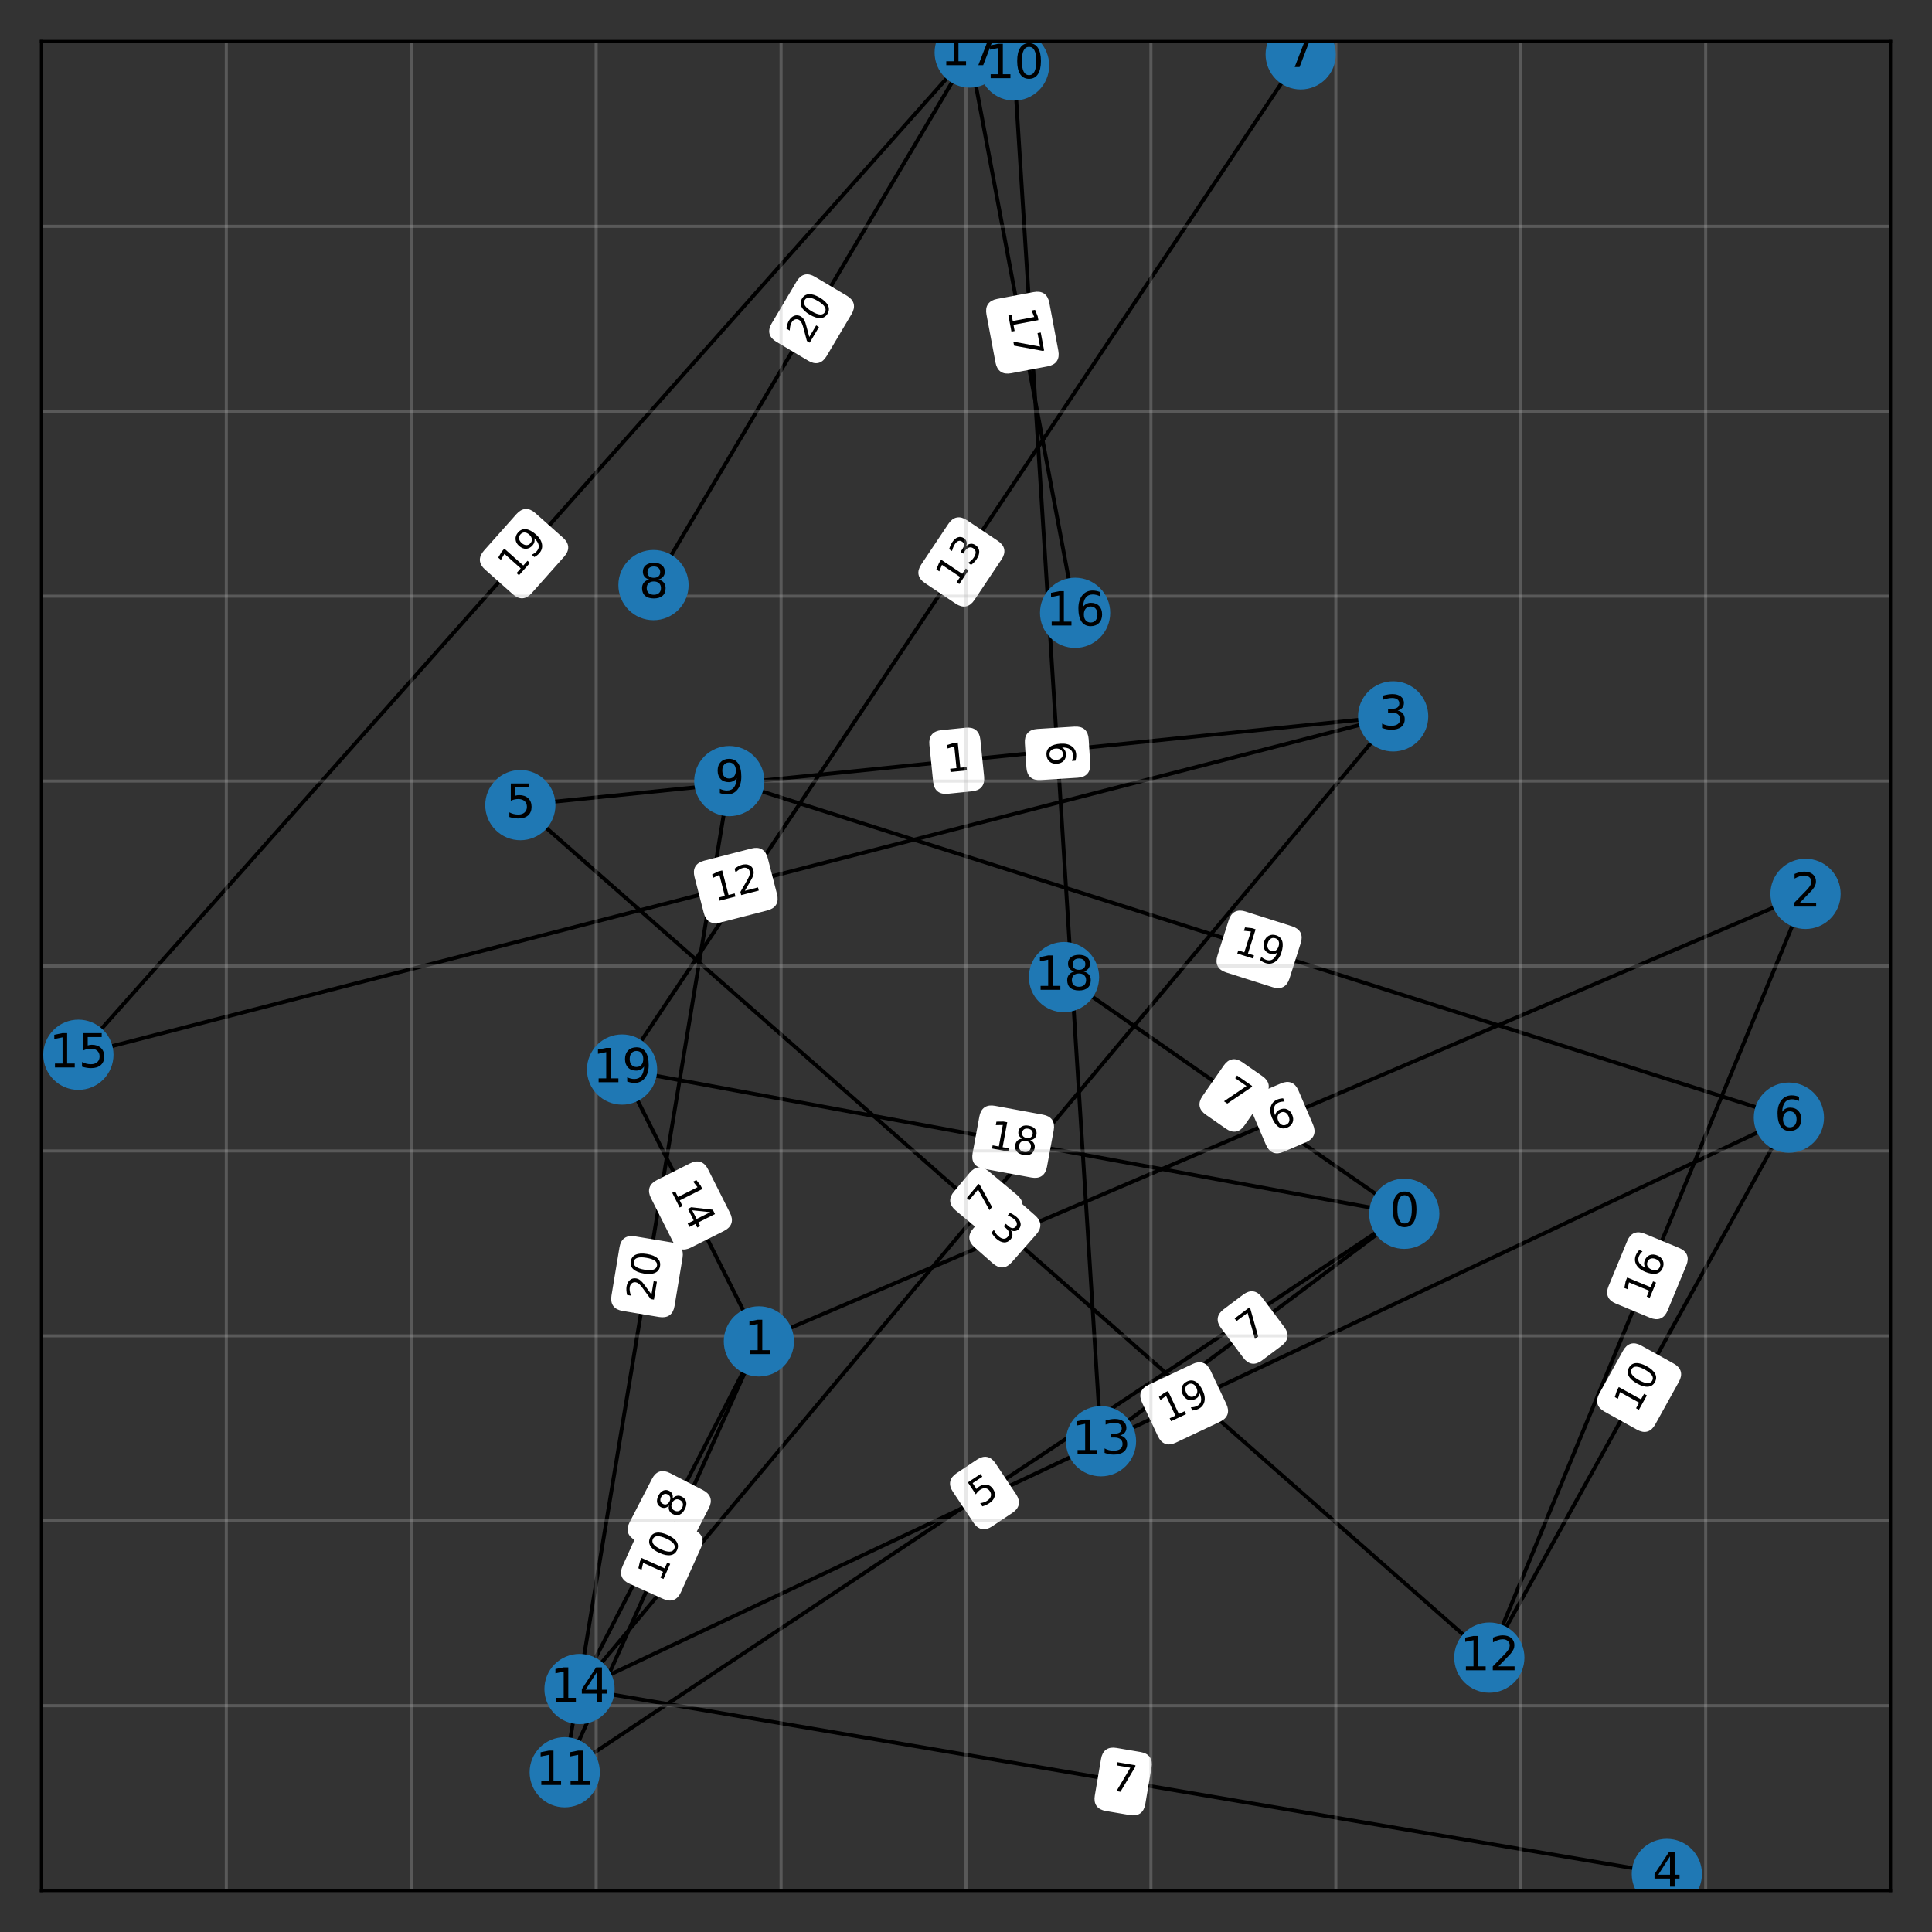 <?xml version="1.0" encoding="utf-8" standalone="no"?>
<!DOCTYPE svg PUBLIC "-//W3C//DTD SVG 1.1//EN"
  "http://www.w3.org/Graphics/SVG/1.1/DTD/svg11.dtd">
<svg xmlns:xlink="http://www.w3.org/1999/xlink" width="504pt" height="504pt" viewBox="0 0 504 504" xmlns="http://www.w3.org/2000/svg" version="1.1">
 <rect x="0" y="0" width="504" height="504" fill="#333333" stroke="none"/>
 <defs>
  <style type="text/css">*{stroke-linejoin: round; stroke-linecap: butt}</style>
 </defs>
 <g id="figure_1">
  <g id="patch_1">
   <path d="M 0 504 
L 504 504 
L 504 0 
L 0 0 
L 0 504 
z
" style="fill: none; opacity: 0"/>
  </g>
  <g id="axes_1">
   <g id="patch_2">
    <path d="M 10.8 493.2 
L 493.2 493.2 
L 493.2 10.8 
L 10.8 10.8 
L 10.8 493.2 
z
" style="fill: none; opacity: 0"/>
   </g>
   <g id="LineCollection_1">
    <path d="M 366.329 316.642 
L 162.274 279.014 
" clip-path="url(#p88e92d4213)" style="fill: none; stroke: #000000"/>
    <path d="M 366.329 316.642 
L 287.215 375.977 
" clip-path="url(#p88e92d4213)" style="fill: none; stroke: #000000"/>
    <path d="M 366.329 316.642 
L 147.319 462.326 
" clip-path="url(#p88e92d4213)" style="fill: none; stroke: #000000"/>
    <path d="M 366.329 316.642 
L 277.567 254.894 
" clip-path="url(#p88e92d4213)" style="fill: none; stroke: #000000"/>
    <path d="M 197.971 349.927 
L 162.274 279.014 
" clip-path="url(#p88e92d4213)" style="fill: none; stroke: #000000"/>
    <path d="M 197.971 349.927 
L 151.178 440.618 
" clip-path="url(#p88e92d4213)" style="fill: none; stroke: #000000"/>
    <path d="M 197.971 349.927 
L 471.01 233.186 
" clip-path="url(#p88e92d4213)" style="fill: none; stroke: #000000"/>
    <path d="M 197.971 349.927 
L 147.319 462.326 
" clip-path="url(#p88e92d4213)" style="fill: none; stroke: #000000"/>
    <path d="M 471.01 233.186 
L 388.519 432.418 
" clip-path="url(#p88e92d4213)" style="fill: none; stroke: #000000"/>
    <path d="M 363.434 186.876 
L 135.742 210.031 
" clip-path="url(#p88e92d4213)" style="fill: none; stroke: #000000"/>
    <path d="M 363.434 186.876 
L 20.448 275.155 
" clip-path="url(#p88e92d4213)" style="fill: none; stroke: #000000"/>
    <path d="M 363.434 186.876 
L 151.178 440.618 
" clip-path="url(#p88e92d4213)" style="fill: none; stroke: #000000"/>
    <path d="M 434.83 488.858 
L 151.178 440.618 
" clip-path="url(#p88e92d4213)" style="fill: none; stroke: #000000"/>
    <path d="M 135.742 210.031 
L 388.519 432.418 
" clip-path="url(#p88e92d4213)" style="fill: none; stroke: #000000"/>
    <path d="M 466.668 291.557 
L 388.519 432.418 
" clip-path="url(#p88e92d4213)" style="fill: none; stroke: #000000"/>
    <path d="M 466.668 291.557 
L 190.253 203.76 
" clip-path="url(#p88e92d4213)" style="fill: none; stroke: #000000"/>
    <path d="M 466.668 291.557 
L 151.178 440.618 
" clip-path="url(#p88e92d4213)" style="fill: none; stroke: #000000"/>
    <path d="M 339.314 14.177 
L 162.274 279.014 
" clip-path="url(#p88e92d4213)" style="fill: none; stroke: #000000"/>
    <path d="M 170.474 152.626 
L 252.965 13.694 
" clip-path="url(#p88e92d4213)" style="fill: none; stroke: #000000"/>
    <path d="M 190.253 203.76 
L 147.319 462.326 
" clip-path="url(#p88e92d4213)" style="fill: none; stroke: #000000"/>
    <path d="M 264.542 17.071 
L 287.215 375.977 
" clip-path="url(#p88e92d4213)" style="fill: none; stroke: #000000"/>
    <path d="M 20.448 275.155 
L 252.965 13.694 
" clip-path="url(#p88e92d4213)" style="fill: none; stroke: #000000"/>
    <path d="M 280.462 159.862 
L 252.965 13.694 
" clip-path="url(#p88e92d4213)" style="fill: none; stroke: #000000"/>
   </g>
   <g id="text_1">
    <g id="patch_3">
     <path d="M 256.624 304.384 
L 269.138 306.691 
Q 272.088 307.235 272.632 304.285 
L 274.387 294.767 
Q 274.931 291.817 271.981 291.273 
L 259.467 288.965 
Q 256.517 288.421 255.973 291.372 
L 254.218 300.889 
Q 253.674 303.84 256.624 304.384 
z
" clip-path="url(#p88e92d4213)" style="fill: #ffffff; stroke: #ffffff; stroke-linejoin: miter"/>
    </g>
    <g clip-path="url(#p88e92d4213)">
     <!-- 18 -->
     <g transform="translate(257.545 299.388) rotate(-349.552) scale(0.1 -0.1)">
      <defs>
       <path id="DejaVuSans-31" d="M 794 531 
L 1825 531 
L 1825 4091 
L 703 3866 
L 703 4441 
L 1819 4666 
L 2450 4666 
L 2450 531 
L 3481 531 
L 3481 0 
L 794 0 
L 794 531 
z
" transform="scale(0.016)"/>
       <path id="DejaVuSans-38" d="M 2034 2216 
Q 1584 2216 1326 1975 
Q 1069 1734 1069 1313 
Q 1069 891 1326 650 
Q 1584 409 2034 409 
Q 2484 409 2743 651 
Q 3003 894 3003 1313 
Q 3003 1734 2745 1975 
Q 2488 2216 2034 2216 
z
M 1403 2484 
Q 997 2584 770 2862 
Q 544 3141 544 3541 
Q 544 4100 942 4425 
Q 1341 4750 2034 4750 
Q 2731 4750 3128 4425 
Q 3525 4100 3525 3541 
Q 3525 3141 3298 2862 
Q 3072 2584 2669 2484 
Q 3125 2378 3379 2068 
Q 3634 1759 3634 1313 
Q 3634 634 3220 271 
Q 2806 -91 2034 -91 
Q 1263 -91 848 271 
Q 434 634 434 1313 
Q 434 1759 690 2068 
Q 947 2378 1403 2484 
z
M 1172 3481 
Q 1172 3119 1398 2916 
Q 1625 2713 2034 2713 
Q 2441 2713 2670 2916 
Q 2900 3119 2900 3481 
Q 2900 3844 2670 4047 
Q 2441 4250 2034 4250 
Q 1625 4250 1398 4047 
Q 1172 3844 1172 3481 
z
" transform="scale(0.016)"/>
      </defs>
      <use xlink:href="#DejaVuSans-31"/>
      <use xlink:href="#DejaVuSans-38" x="63.623"/>
     </g>
    </g>
   </g>
   <g id="text_2">
    <g id="patch_4">
     <path d="M 328.931 354.489 
L 334.021 350.671 
Q 336.421 348.871 334.621 346.471 
L 328.814 338.729 
Q 327.014 336.329 324.614 338.129 
L 319.524 341.946 
Q 317.124 343.746 318.924 346.146 
L 324.731 353.889 
Q 326.531 356.289 328.931 354.489 
z
" clip-path="url(#p88e92d4213)" style="fill: #ffffff; stroke: #ffffff; stroke-linejoin: miter"/>
    </g>
    <g clip-path="url(#p88e92d4213)">
     <!-- 7 -->
     <g transform="translate(325.883 350.425) rotate(-36.87) scale(0.1 -0.1)">
      <defs>
       <path id="DejaVuSans-37" d="M 525 4666 
L 3525 4666 
L 3525 4397 
L 1831 0 
L 1172 0 
L 2766 4134 
L 525 4134 
L 525 4666 
z
" transform="scale(0.016)"/>
      </defs>
      <use xlink:href="#DejaVuSans-37"/>
     </g>
    </g>
   </g>
   <g id="text_3">
    <g id="patch_5">
     <path d="M 258.518 397.772 
L 263.815 394.248 
Q 266.313 392.587 264.652 390.089 
L 259.291 382.031 
Q 257.63 379.533 255.132 381.195 
L 249.835 384.718 
Q 247.337 386.38 248.998 388.878 
L 254.358 396.936 
Q 256.02 399.434 258.518 397.772 
z
" clip-path="url(#p88e92d4213)" style="fill: #ffffff; stroke: #ffffff; stroke-linejoin: miter"/>
    </g>
    <g clip-path="url(#p88e92d4213)">
     <!-- 5 -->
     <g transform="translate(255.704 393.543) rotate(-33.632) scale(0.1 -0.1)">
      <defs>
       <path id="DejaVuSans-35" d="M 691 4666 
L 3169 4666 
L 3169 4134 
L 1269 4134 
L 1269 2991 
Q 1406 3038 1543 3061 
Q 1681 3084 1819 3084 
Q 2600 3084 3056 2656 
Q 3513 2228 3513 1497 
Q 3513 744 3044 326 
Q 2575 -91 1722 -91 
Q 1428 -91 1123 -41 
Q 819 9 494 109 
L 494 744 
Q 775 591 1075 516 
Q 1375 441 1709 441 
Q 2250 441 2565 725 
Q 2881 1009 2881 1497 
Q 2881 1984 2565 2268 
Q 2250 2553 1709 2553 
Q 1456 2553 1204 2497 
Q 953 2441 691 2322 
L 691 4666 
z
" transform="scale(0.016)"/>
      </defs>
      <use xlink:href="#DejaVuSans-35"/>
     </g>
    </g>
   </g>
   <g id="text_4">
    <g id="patch_6">
     <path d="M 314.859 290.386 
L 320.082 294.019 
Q 322.545 295.733 324.258 293.27 
L 329.785 285.325 
Q 331.498 282.862 329.035 281.149 
L 323.812 277.516 
Q 321.35 275.802 319.636 278.265 
L 314.11 286.21 
Q 312.396 288.673 314.859 290.386 
z
" clip-path="url(#p88e92d4213)" style="fill: #ffffff; stroke: #ffffff; stroke-linejoin: miter"/>
    </g>
    <g clip-path="url(#p88e92d4213)">
     <!-- 7 -->
     <g transform="translate(317.76 286.216) rotate(-325.176) scale(0.1 -0.1)">
      <use xlink:href="#DejaVuSans-37"/>
     </g>
    </g>
   </g>
   <g id="text_5">
    <g id="patch_7">
     <path d="M 170.261 312.315 
L 175.983 323.681 
Q 177.331 326.361 180.011 325.012 
L 188.656 320.66 
Q 191.335 319.311 189.986 316.631 
L 184.265 305.265 
Q 182.916 302.586 180.236 303.935 
L 171.592 308.286 
Q 168.912 309.635 170.261 312.315 
z
" clip-path="url(#p88e92d4213)" style="fill: #ffffff; stroke: #ffffff; stroke-linejoin: miter"/>
    </g>
    <g clip-path="url(#p88e92d4213)">
     <!-- 14 -->
     <g transform="translate(174.798 310.031) rotate(-296.721) scale(0.1 -0.1)">
      <defs>
       <path id="DejaVuSans-34" d="M 2419 4116 
L 825 1625 
L 2419 1625 
L 2419 4116 
z
M 2253 4666 
L 3047 4666 
L 3047 1625 
L 3713 1625 
L 3713 1100 
L 3047 1100 
L 3047 0 
L 2419 0 
L 2419 1100 
L 313 1100 
L 313 1709 
L 2253 4666 
z
" transform="scale(0.016)"/>
      </defs>
      <use xlink:href="#DejaVuSans-31"/>
      <use xlink:href="#DejaVuSans-34" x="63.623"/>
     </g>
    </g>
   </g>
   <g id="text_6">
    <g id="patch_8">
     <path d="M 178.624 404.521 
L 184.459 393.213 
Q 185.834 390.547 183.168 389.171 
L 174.567 384.734 
Q 171.901 383.358 170.526 386.024 
L 164.691 397.333 
Q 163.316 399.999 165.982 401.374 
L 174.582 405.812 
Q 177.248 407.187 178.624 404.521 
z
" clip-path="url(#p88e92d4213)" style="fill: #ffffff; stroke: #ffffff; stroke-linejoin: miter"/>
    </g>
    <g clip-path="url(#p88e92d4213)">
     <!-- 18 -->
     <g transform="translate(174.11 402.192) rotate(-62.708) scale(0.1 -0.1)">
      <use xlink:href="#DejaVuSans-31"/>
      <use xlink:href="#DejaVuSans-38" x="63.623"/>
     </g>
    </g>
   </g>
   <g id="text_7">
    <g id="patch_9">
     <path d="M 334.646 300.016 
L 340.496 297.515 
Q 343.255 296.335 342.075 293.577 
L 338.27 284.678 
Q 337.091 281.919 334.332 283.099 
L 328.482 285.6 
Q 325.724 286.78 326.903 289.538 
L 330.708 298.437 
Q 331.887 301.195 334.646 300.016 
z
" clip-path="url(#p88e92d4213)" style="fill: #ffffff; stroke: #ffffff; stroke-linejoin: miter"/>
    </g>
    <g clip-path="url(#p88e92d4213)">
     <!-- 6 -->
     <g transform="translate(332.649 295.345) rotate(-23.15) scale(0.1 -0.1)">
      <defs>
       <path id="DejaVuSans-36" d="M 2113 2584 
Q 1688 2584 1439 2293 
Q 1191 2003 1191 1497 
Q 1191 994 1439 701 
Q 1688 409 2113 409 
Q 2538 409 2786 701 
Q 3034 994 3034 1497 
Q 3034 2003 2786 2293 
Q 2538 2584 2113 2584 
z
M 3366 4563 
L 3366 3988 
Q 3128 4100 2886 4159 
Q 2644 4219 2406 4219 
Q 1781 4219 1451 3797 
Q 1122 3375 1075 2522 
Q 1259 2794 1537 2939 
Q 1816 3084 2150 3084 
Q 2853 3084 3261 2657 
Q 3669 2231 3669 1497 
Q 3669 778 3244 343 
Q 2819 -91 2113 -91 
Q 1303 -91 875 529 
Q 447 1150 447 2328 
Q 447 3434 972 4092 
Q 1497 4750 2381 4750 
Q 2619 4750 2861 4703 
Q 3103 4656 3366 4563 
z
" transform="scale(0.016)"/>
      </defs>
      <use xlink:href="#DejaVuSans-36"/>
     </g>
    </g>
   </g>
   <g id="text_8">
    <g id="patch_10">
     <path d="M 177.178 415.148 
L 182.406 403.546 
Q 183.639 400.811 180.904 399.579 
L 172.08 395.603 
Q 169.345 394.37 168.113 397.105 
L 162.884 408.706 
Q 161.652 411.442 164.387 412.674 
L 173.211 416.65 
Q 175.946 417.883 177.178 415.148 
z
" clip-path="url(#p88e92d4213)" style="fill: #ffffff; stroke: #ffffff; stroke-linejoin: miter"/>
    </g>
    <g clip-path="url(#p88e92d4213)">
     <!-- 10 -->
     <g transform="translate(172.547 413.061) rotate(-65.742) scale(0.1 -0.1)">
      <defs>
       <path id="DejaVuSans-30" d="M 2034 4250 
Q 1547 4250 1301 3770 
Q 1056 3291 1056 2328 
Q 1056 1369 1301 889 
Q 1547 409 2034 409 
Q 2525 409 2770 889 
Q 3016 1369 3016 2328 
Q 3016 3291 2770 3770 
Q 2525 4250 2034 4250 
z
M 2034 4750 
Q 2819 4750 3233 4129 
Q 3647 3509 3647 2328 
Q 3647 1150 3233 529 
Q 2819 -91 2034 -91 
Q 1250 -91 836 529 
Q 422 1150 422 2328 
Q 422 3509 836 4129 
Q 1250 4750 2034 4750 
z
" transform="scale(0.016)"/>
      </defs>
      <use xlink:href="#DejaVuSans-31"/>
      <use xlink:href="#DejaVuSans-30" x="63.623"/>
     </g>
    </g>
   </g>
   <g id="text_9">
    <g id="patch_11">
     <path d="M 434.573 341.68 
L 439.441 329.923 
Q 440.589 327.151 437.817 326.003 
L 428.875 322.301 
Q 426.103 321.153 424.955 323.925 
L 420.088 335.682 
Q 418.94 338.454 421.712 339.601 
L 430.654 343.304 
Q 433.425 344.451 434.573 341.68 
z
" clip-path="url(#p88e92d4213)" style="fill: #ffffff; stroke: #ffffff; stroke-linejoin: miter"/>
    </g>
    <g clip-path="url(#p88e92d4213)">
     <!-- 16 -->
     <g transform="translate(429.88 339.736) rotate(-67.508) scale(0.1 -0.1)">
      <use xlink:href="#DejaVuSans-31"/>
      <use xlink:href="#DejaVuSans-36" x="63.623"/>
     </g>
    </g>
   </g>
   <g id="text_10">
    <g id="patch_12">
     <path d="M 247.217 206.574 
L 253.547 205.93 
Q 256.532 205.627 256.228 202.642 
L 255.249 193.014 
Q 254.945 190.029 251.961 190.333 
L 245.631 190.977 
Q 242.646 191.28 242.95 194.265 
L 243.929 203.893 
Q 244.232 206.878 247.217 206.574 
z
" clip-path="url(#p88e92d4213)" style="fill: #ffffff; stroke: #ffffff; stroke-linejoin: miter"/>
    </g>
    <g clip-path="url(#p88e92d4213)">
     <!-- 1 -->
     <g transform="translate(246.703 201.521) rotate(-5.807) scale(0.1 -0.1)">
      <use xlink:href="#DejaVuSans-31"/>
     </g>
    </g>
   </g>
   <g id="text_11">
    <g id="patch_13">
     <path d="M 187.733 240.193 
L 200.056 237.021 
Q 202.962 236.274 202.214 233.368 
L 199.802 223.996 
Q 199.054 221.09 196.148 221.838 
L 183.825 225.01 
Q 180.92 225.758 181.668 228.663 
L 184.08 238.036 
Q 184.828 240.941 187.733 240.193 
z
" clip-path="url(#p88e92d4213)" style="fill: #ffffff; stroke: #ffffff; stroke-linejoin: miter"/>
    </g>
    <g clip-path="url(#p88e92d4213)">
     <!-- 12 -->
     <g transform="translate(186.467 235.274) rotate(-14.434) scale(0.1 -0.1)">
      <defs>
       <path id="DejaVuSans-32" d="M 1228 531 
L 3431 531 
L 3431 0 
L 469 0 
L 469 531 
Q 828 903 1448 1529 
Q 2069 2156 2228 2338 
Q 2531 2678 2651 2914 
Q 2772 3150 2772 3378 
Q 2772 3750 2511 3984 
Q 2250 4219 1831 4219 
Q 1534 4219 1204 4116 
Q 875 4013 500 3803 
L 500 4441 
Q 881 4594 1212 4672 
Q 1544 4750 1819 4750 
Q 2544 4750 2975 4387 
Q 3406 4025 3406 3419 
Q 3406 3131 3298 2873 
Q 3191 2616 2906 2266 
Q 2828 2175 2409 1742 
Q 1991 1309 1228 531 
z
" transform="scale(0.016)"/>
      </defs>
      <use xlink:href="#DejaVuSans-31"/>
      <use xlink:href="#DejaVuSans-32" x="63.623"/>
     </g>
    </g>
   </g>
   <g id="text_12">
    <g id="patch_14">
     <path d="M 261.277 321.218 
L 265.359 316.338 
Q 267.284 314.037 264.983 312.112 
L 257.56 305.902 
Q 255.259 303.978 253.334 306.279 
L 249.252 311.159 
Q 247.327 313.46 249.628 315.385 
L 257.051 321.594 
Q 259.352 323.519 261.277 321.218 
z
" clip-path="url(#p88e92d4213)" style="fill: #ffffff; stroke: #ffffff; stroke-linejoin: miter"/>
    </g>
    <g clip-path="url(#p88e92d4213)">
     <!-- 7 -->
     <g transform="translate(257.381 317.959) rotate(-50.087) scale(0.1 -0.1)">
      <use xlink:href="#DejaVuSans-37"/>
     </g>
    </g>
   </g>
   <g id="text_13">
    <g id="patch_15">
     <path d="M 288.551 471.933 
L 294.823 472.999 
Q 297.781 473.502 298.284 470.545 
L 299.906 461.004 
Q 300.409 458.046 297.452 457.543 
L 291.179 456.476 
Q 288.222 455.974 287.719 458.931 
L 286.096 468.472 
Q 285.593 471.43 288.551 471.933 
z
" clip-path="url(#p88e92d4213)" style="fill: #ffffff; stroke: #ffffff; stroke-linejoin: miter"/>
    </g>
    <g clip-path="url(#p88e92d4213)">
     <!-- 7 -->
     <g transform="translate(289.403 466.925) rotate(-350.348) scale(0.1 -0.1)">
      <use xlink:href="#DejaVuSans-37"/>
     </g>
    </g>
   </g>
   <g id="text_14">
    <g id="patch_16">
     <path d="M 254.563 325.008 
L 259.34 329.21 
Q 261.592 331.192 263.574 328.94 
L 269.967 321.673 
Q 271.948 319.421 269.696 317.439 
L 264.919 313.237 
Q 262.667 311.255 260.685 313.507 
L 254.292 320.774 
Q 252.311 323.026 254.563 325.008 
z
" clip-path="url(#p88e92d4213)" style="fill: #ffffff; stroke: #ffffff; stroke-linejoin: miter"/>
    </g>
    <g clip-path="url(#p88e92d4213)">
     <!-- 3 -->
     <g transform="translate(257.918 321.194) rotate(-318.66) scale(0.1 -0.1)">
      <defs>
       <path id="DejaVuSans-33" d="M 2597 2516 
Q 3050 2419 3304 2112 
Q 3559 1806 3559 1356 
Q 3559 666 3084 287 
Q 2609 -91 1734 -91 
Q 1441 -91 1130 -33 
Q 819 25 488 141 
L 488 750 
Q 750 597 1062 519 
Q 1375 441 1716 441 
Q 2309 441 2620 675 
Q 2931 909 2931 1356 
Q 2931 1769 2642 2001 
Q 2353 2234 1838 2234 
L 1294 2234 
L 1294 2753 
L 1863 2753 
Q 2328 2753 2575 2939 
Q 2822 3125 2822 3475 
Q 2822 3834 2567 4026 
Q 2313 4219 1838 4219 
Q 1578 4219 1281 4162 
Q 984 4106 628 3988 
L 628 4550 
Q 988 4650 1302 4700 
Q 1616 4750 1894 4750 
Q 2613 4750 3031 4423 
Q 3450 4097 3450 3541 
Q 3450 3153 3228 2886 
Q 3006 2619 2597 2516 
z
" transform="scale(0.016)"/>
      </defs>
      <use xlink:href="#DejaVuSans-33"/>
     </g>
    </g>
   </g>
   <g id="text_15">
    <g id="patch_17">
     <path d="M 431.362 371.354 
L 437.535 360.227 
Q 438.99 357.603 436.367 356.148 
L 427.904 351.453 
Q 425.281 349.997 423.825 352.621 
L 417.652 363.748 
Q 416.197 366.371 418.82 367.827 
L 427.283 372.522 
Q 429.906 373.977 431.362 371.354 
z
" clip-path="url(#p88e92d4213)" style="fill: #ffffff; stroke: #ffffff; stroke-linejoin: miter"/>
    </g>
    <g clip-path="url(#p88e92d4213)">
     <!-- 10 -->
     <g transform="translate(426.92 368.89) rotate(-60.979) scale(0.1 -0.1)">
      <use xlink:href="#DejaVuSans-31"/>
      <use xlink:href="#DejaVuSans-30" x="63.623"/>
     </g>
    </g>
   </g>
   <g id="text_16">
    <g id="patch_18">
     <path d="M 320.023 253.203 
L 332.151 257.056 
Q 335.01 257.964 335.918 255.104 
L 338.848 245.88 
Q 339.756 243.021 336.897 242.113 
L 324.769 238.261 
Q 321.91 237.353 321.002 240.212 
L 318.072 249.436 
Q 317.164 252.295 320.023 253.203 
z
" clip-path="url(#p88e92d4213)" style="fill: #ffffff; stroke: #ffffff; stroke-linejoin: miter"/>
    </g>
    <g clip-path="url(#p88e92d4213)">
     <!-- 19 -->
     <g transform="translate(321.561 248.362) rotate(-342.379) scale(0.1 -0.1)">
      <defs>
       <path id="DejaVuSans-39" d="M 703 97 
L 703 672 
Q 941 559 1184 500 
Q 1428 441 1663 441 
Q 2288 441 2617 861 
Q 2947 1281 2994 2138 
Q 2813 1869 2534 1725 
Q 2256 1581 1919 1581 
Q 1219 1581 811 2004 
Q 403 2428 403 3163 
Q 403 3881 828 4315 
Q 1253 4750 1959 4750 
Q 2769 4750 3195 4129 
Q 3622 3509 3622 2328 
Q 3622 1225 3098 567 
Q 2575 -91 1691 -91 
Q 1453 -91 1209 -44 
Q 966 3 703 97 
z
M 1959 2075 
Q 2384 2075 2632 2365 
Q 2881 2656 2881 3163 
Q 2881 3666 2632 3958 
Q 2384 4250 1959 4250 
Q 1534 4250 1286 3958 
Q 1038 3666 1038 3163 
Q 1038 2656 1286 2365 
Q 1534 2075 1959 2075 
z
" transform="scale(0.016)"/>
      </defs>
      <use xlink:href="#DejaVuSans-31"/>
      <use xlink:href="#DejaVuSans-39" x="63.623"/>
     </g>
    </g>
   </g>
   <g id="text_17">
    <g id="patch_19">
     <path d="M 306.518 375.894 
L 318.024 370.458 
Q 320.736 369.176 319.455 366.464 
L 315.32 357.713 
Q 314.039 355.001 311.326 356.282 
L 299.821 361.718 
Q 297.108 363 298.39 365.712 
L 302.524 374.463 
Q 303.806 377.175 306.518 375.894 
z
" clip-path="url(#p88e92d4213)" style="fill: #ffffff; stroke: #ffffff; stroke-linejoin: miter"/>
    </g>
    <g clip-path="url(#p88e92d4213)">
     <!-- 19 -->
     <g transform="translate(304.348 371.301) rotate(-25.29) scale(0.1 -0.1)">
      <use xlink:href="#DejaVuSans-31"/>
      <use xlink:href="#DejaVuSans-39" x="63.623"/>
     </g>
    </g>
   </g>
   <g id="text_18">
    <g id="patch_20">
     <path d="M 253.775 156.241 
L 260.847 145.662 
Q 262.515 143.168 260.02 141.501 
L 251.975 136.122 
Q 249.481 134.455 247.813 136.949 
L 240.741 147.528 
Q 239.074 150.022 241.568 151.689 
L 249.614 157.068 
Q 252.108 158.735 253.775 156.241 
z
" clip-path="url(#p88e92d4213)" style="fill: #ffffff; stroke: #ffffff; stroke-linejoin: miter"/>
    </g>
    <g clip-path="url(#p88e92d4213)">
     <!-- 13 -->
     <g transform="translate(249.552 153.418) rotate(-56.238) scale(0.1 -0.1)">
      <use xlink:href="#DejaVuSans-31"/>
      <use xlink:href="#DejaVuSans-33" x="63.623"/>
     </g>
    </g>
   </g>
   <g id="text_19">
    <g id="patch_21">
     <path d="M 215.214 92.63 
L 221.71 81.688 
Q 223.242 79.109 220.662 77.577 
L 212.34 72.636 
Q 209.761 71.104 208.229 73.684 
L 201.733 84.626 
Q 200.201 87.205 202.781 88.737 
L 211.102 93.678 
Q 213.682 95.209 215.214 92.63 
z
" clip-path="url(#p88e92d4213)" style="fill: #ffffff; stroke: #ffffff; stroke-linejoin: miter"/>
    </g>
    <g clip-path="url(#p88e92d4213)">
     <!-- 20 -->
     <g transform="translate(210.846 90.036) rotate(-59.3) scale(0.1 -0.1)">
      <use xlink:href="#DejaVuSans-32"/>
      <use xlink:href="#DejaVuSans-30" x="63.623"/>
     </g>
    </g>
   </g>
   <g id="text_20">
    <g id="patch_22">
     <path d="M 175.477 340.604 
L 177.561 328.051 
Q 178.053 325.091 175.093 324.6 
L 165.546 323.014 
Q 162.586 322.523 162.095 325.483 
L 160.011 338.036 
Q 159.519 340.995 162.479 341.487 
L 172.026 343.072 
Q 174.986 343.563 175.477 340.604 
z
" clip-path="url(#p88e92d4213)" style="fill: #ffffff; stroke: #ffffff; stroke-linejoin: miter"/>
    </g>
    <g clip-path="url(#p88e92d4213)">
     <!-- 20 -->
     <g transform="translate(170.466 339.772) rotate(-80.572) scale(0.1 -0.1)">
      <use xlink:href="#DejaVuSans-32"/>
      <use xlink:href="#DejaVuSans-30" x="63.623"/>
     </g>
    </g>
   </g>
   <g id="text_21">
    <g id="patch_23">
     <path d="M 267.855 193.843 
L 268.256 200.193 
Q 268.445 203.187 271.439 202.998 
L 281.098 202.388 
Q 284.092 202.199 283.903 199.205 
L 283.502 192.855 
Q 283.313 189.861 280.319 190.05 
L 270.66 190.66 
Q 267.666 190.849 267.855 193.843 
z
" clip-path="url(#p88e92d4213)" style="fill: #ffffff; stroke: #ffffff; stroke-linejoin: miter"/>
    </g>
    <g clip-path="url(#p88e92d4213)">
     <!-- 6 -->
     <g transform="translate(272.924 193.523) rotate(-273.615) scale(0.1 -0.1)">
      <use xlink:href="#DejaVuSans-36"/>
     </g>
    </g>
   </g>
   <g id="text_22">
    <g id="patch_24">
     <path d="M 138.336 154.388 
L 146.793 144.879 
Q 148.786 142.638 146.544 140.644 
L 139.312 134.213 
Q 137.071 132.219 135.077 134.461 
L 126.621 143.97 
Q 124.627 146.211 126.869 148.205 
L 134.101 154.636 
Q 136.343 156.63 138.336 154.388 
z
" clip-path="url(#p88e92d4213)" style="fill: #ffffff; stroke: #ffffff; stroke-linejoin: miter"/>
    </g>
    <g clip-path="url(#p88e92d4213)">
     <!-- 19 -->
     <g transform="translate(134.541 151.013) rotate(-48.353) scale(0.1 -0.1)">
      <use xlink:href="#DejaVuSans-31"/>
      <use xlink:href="#DejaVuSans-39" x="63.623"/>
     </g>
    </g>
   </g>
   <g id="text_23">
    <g id="patch_25">
     <path d="M 257.833 81.974 
L 260.186 94.48 
Q 260.74 97.428 263.688 96.874 
L 273.2 95.084 
Q 276.148 94.53 275.593 91.581 
L 273.241 79.076 
Q 272.686 76.127 269.738 76.682 
L 260.227 78.471 
Q 257.278 79.026 257.833 81.974 
z
" clip-path="url(#p88e92d4213)" style="fill: #ffffff; stroke: #ffffff; stroke-linejoin: miter"/>
    </g>
    <g clip-path="url(#p88e92d4213)">
     <!-- 17 -->
     <g transform="translate(262.825 81.035) rotate(-280.654) scale(0.1 -0.1)">
      <use xlink:href="#DejaVuSans-31"/>
      <use xlink:href="#DejaVuSans-37" x="63.623"/>
     </g>
    </g>
   </g>
   <g id="matplotlib.axis_1">
    <g id="xtick_1">
     <g id="line2d_1">
      <path d="M 10.8 493.2 
L 10.8 10.8 
" clip-path="url(#p88e92d4213)" style="fill: none; stroke: #b0b0b0; stroke-opacity: 0.3; stroke-width: 0.8; stroke-linecap: square"/>
     </g>
    </g>
    <g id="xtick_2">
     <g id="line2d_2">
      <path d="M 59.04 493.2 
L 59.04 10.8 
" clip-path="url(#p88e92d4213)" style="fill: none; stroke: #b0b0b0; stroke-opacity: 0.3; stroke-width: 0.8; stroke-linecap: square"/>
     </g>
    </g>
    <g id="xtick_3">
     <g id="line2d_3">
      <path d="M 107.28 493.2 
L 107.28 10.8 
" clip-path="url(#p88e92d4213)" style="fill: none; stroke: #b0b0b0; stroke-opacity: 0.3; stroke-width: 0.8; stroke-linecap: square"/>
     </g>
    </g>
    <g id="xtick_4">
     <g id="line2d_4">
      <path d="M 155.52 493.2 
L 155.52 10.8 
" clip-path="url(#p88e92d4213)" style="fill: none; stroke: #b0b0b0; stroke-opacity: 0.3; stroke-width: 0.8; stroke-linecap: square"/>
     </g>
    </g>
    <g id="xtick_5">
     <g id="line2d_5">
      <path d="M 203.76 493.2 
L 203.76 10.8 
" clip-path="url(#p88e92d4213)" style="fill: none; stroke: #b0b0b0; stroke-opacity: 0.3; stroke-width: 0.8; stroke-linecap: square"/>
     </g>
    </g>
    <g id="xtick_6">
     <g id="line2d_6">
      <path d="M 252 493.2 
L 252 10.8 
" clip-path="url(#p88e92d4213)" style="fill: none; stroke: #b0b0b0; stroke-opacity: 0.3; stroke-width: 0.8; stroke-linecap: square"/>
     </g>
    </g>
    <g id="xtick_7">
     <g id="line2d_7">
      <path d="M 300.24 493.2 
L 300.24 10.8 
" clip-path="url(#p88e92d4213)" style="fill: none; stroke: #b0b0b0; stroke-opacity: 0.3; stroke-width: 0.8; stroke-linecap: square"/>
     </g>
    </g>
    <g id="xtick_8">
     <g id="line2d_8">
      <path d="M 348.48 493.2 
L 348.48 10.8 
" clip-path="url(#p88e92d4213)" style="fill: none; stroke: #b0b0b0; stroke-opacity: 0.3; stroke-width: 0.8; stroke-linecap: square"/>
     </g>
    </g>
    <g id="xtick_9">
     <g id="line2d_9">
      <path d="M 396.72 493.2 
L 396.72 10.8 
" clip-path="url(#p88e92d4213)" style="fill: none; stroke: #b0b0b0; stroke-opacity: 0.3; stroke-width: 0.8; stroke-linecap: square"/>
     </g>
    </g>
    <g id="xtick_10">
     <g id="line2d_10">
      <path d="M 444.96 493.2 
L 444.96 10.8 
" clip-path="url(#p88e92d4213)" style="fill: none; stroke: #b0b0b0; stroke-opacity: 0.3; stroke-width: 0.8; stroke-linecap: square"/>
     </g>
    </g>
    <g id="xtick_11">
     <g id="line2d_11">
      <path d="M 493.2 493.2 
L 493.2 10.8 
" clip-path="url(#p88e92d4213)" style="fill: none; stroke: #b0b0b0; stroke-opacity: 0.3; stroke-width: 0.8; stroke-linecap: square"/>
     </g>
    </g>
   </g>
   <g id="matplotlib.axis_2">
    <g id="ytick_1">
     <g id="line2d_12">
      <path d="M 10.8 493.2 
L 493.2 493.2 
" clip-path="url(#p88e92d4213)" style="fill: none; stroke: #b0b0b0; stroke-opacity: 0.3; stroke-width: 0.8; stroke-linecap: square"/>
     </g>
    </g>
    <g id="ytick_2">
     <g id="line2d_13">
      <path d="M 10.8 444.96 
L 493.2 444.96 
" clip-path="url(#p88e92d4213)" style="fill: none; stroke: #b0b0b0; stroke-opacity: 0.3; stroke-width: 0.8; stroke-linecap: square"/>
     </g>
    </g>
    <g id="ytick_3">
     <g id="line2d_14">
      <path d="M 10.8 396.72 
L 493.2 396.72 
" clip-path="url(#p88e92d4213)" style="fill: none; stroke: #b0b0b0; stroke-opacity: 0.3; stroke-width: 0.8; stroke-linecap: square"/>
     </g>
    </g>
    <g id="ytick_4">
     <g id="line2d_15">
      <path d="M 10.8 348.48 
L 493.2 348.48 
" clip-path="url(#p88e92d4213)" style="fill: none; stroke: #b0b0b0; stroke-opacity: 0.3; stroke-width: 0.8; stroke-linecap: square"/>
     </g>
    </g>
    <g id="ytick_5">
     <g id="line2d_16">
      <path d="M 10.8 300.24 
L 493.2 300.24 
" clip-path="url(#p88e92d4213)" style="fill: none; stroke: #b0b0b0; stroke-opacity: 0.3; stroke-width: 0.8; stroke-linecap: square"/>
     </g>
    </g>
    <g id="ytick_6">
     <g id="line2d_17">
      <path d="M 10.8 252 
L 493.2 252 
" clip-path="url(#p88e92d4213)" style="fill: none; stroke: #b0b0b0; stroke-opacity: 0.3; stroke-width: 0.8; stroke-linecap: square"/>
     </g>
    </g>
    <g id="ytick_7">
     <g id="line2d_18">
      <path d="M 10.8 203.76 
L 493.2 203.76 
" clip-path="url(#p88e92d4213)" style="fill: none; stroke: #b0b0b0; stroke-opacity: 0.3; stroke-width: 0.8; stroke-linecap: square"/>
     </g>
    </g>
    <g id="ytick_8">
     <g id="line2d_19">
      <path d="M 10.8 155.52 
L 493.2 155.52 
" clip-path="url(#p88e92d4213)" style="fill: none; stroke: #b0b0b0; stroke-opacity: 0.3; stroke-width: 0.8; stroke-linecap: square"/>
     </g>
    </g>
    <g id="ytick_9">
     <g id="line2d_20">
      <path d="M 10.8 107.28 
L 493.2 107.28 
" clip-path="url(#p88e92d4213)" style="fill: none; stroke: #b0b0b0; stroke-opacity: 0.3; stroke-width: 0.8; stroke-linecap: square"/>
     </g>
    </g>
    <g id="ytick_10">
     <g id="line2d_21">
      <path d="M 10.8 59.04 
L 493.2 59.04 
" clip-path="url(#p88e92d4213)" style="fill: none; stroke: #b0b0b0; stroke-opacity: 0.3; stroke-width: 0.8; stroke-linecap: square"/>
     </g>
    </g>
    <g id="ytick_11">
     <g id="line2d_22">
      <path d="M 10.8 10.8 
L 493.2 10.8 
" clip-path="url(#p88e92d4213)" style="fill: none; stroke: #b0b0b0; stroke-opacity: 0.3; stroke-width: 0.8; stroke-linecap: square"/>
     </g>
    </g>
   </g>
   <g id="PathCollection_1">
    <defs>
     <path id="m0199f30545" d="M 0 8.66 
C 2.297 8.66 4.5 7.748 6.124 6.124 
C 7.748 4.5 8.66 2.297 8.66 0 
C 8.66 -2.297 7.748 -4.5 6.124 -6.124 
C 4.5 -7.748 2.297 -8.66 0 -8.66 
C -2.297 -8.66 -4.5 -7.748 -6.124 -6.124 
C -7.748 -4.5 -8.66 -2.297 -8.66 0 
C -8.66 2.297 -7.748 4.5 -6.124 6.124 
C -4.5 7.748 -2.297 8.66 0 8.66 
z
" style="stroke: #1f78b4"/>
    </defs>
    <g clip-path="url(#p88e92d4213)">
     <use xlink:href="#m0199f30545" x="366.329" y="316.642" style="fill: #1f78b4; stroke: #1f78b4"/>
     <use xlink:href="#m0199f30545" x="197.971" y="349.927" style="fill: #1f78b4; stroke: #1f78b4"/>
     <use xlink:href="#m0199f30545" x="471.01" y="233.186" style="fill: #1f78b4; stroke: #1f78b4"/>
     <use xlink:href="#m0199f30545" x="363.434" y="186.876" style="fill: #1f78b4; stroke: #1f78b4"/>
     <use xlink:href="#m0199f30545" x="434.83" y="488.858" style="fill: #1f78b4; stroke: #1f78b4"/>
     <use xlink:href="#m0199f30545" x="135.742" y="210.031" style="fill: #1f78b4; stroke: #1f78b4"/>
     <use xlink:href="#m0199f30545" x="466.668" y="291.557" style="fill: #1f78b4; stroke: #1f78b4"/>
     <use xlink:href="#m0199f30545" x="339.314" y="14.177" style="fill: #1f78b4; stroke: #1f78b4"/>
     <use xlink:href="#m0199f30545" x="170.474" y="152.626" style="fill: #1f78b4; stroke: #1f78b4"/>
     <use xlink:href="#m0199f30545" x="190.253" y="203.76" style="fill: #1f78b4; stroke: #1f78b4"/>
     <use xlink:href="#m0199f30545" x="264.542" y="17.071" style="fill: #1f78b4; stroke: #1f78b4"/>
     <use xlink:href="#m0199f30545" x="147.319" y="462.326" style="fill: #1f78b4; stroke: #1f78b4"/>
     <use xlink:href="#m0199f30545" x="388.519" y="432.418" style="fill: #1f78b4; stroke: #1f78b4"/>
     <use xlink:href="#m0199f30545" x="287.215" y="375.977" style="fill: #1f78b4; stroke: #1f78b4"/>
     <use xlink:href="#m0199f30545" x="151.178" y="440.618" style="fill: #1f78b4; stroke: #1f78b4"/>
     <use xlink:href="#m0199f30545" x="20.448" y="275.155" style="fill: #1f78b4; stroke: #1f78b4"/>
     <use xlink:href="#m0199f30545" x="280.462" y="159.862" style="fill: #1f78b4; stroke: #1f78b4"/>
     <use xlink:href="#m0199f30545" x="252.965" y="13.694" style="fill: #1f78b4; stroke: #1f78b4"/>
     <use xlink:href="#m0199f30545" x="277.567" y="254.894" style="fill: #1f78b4; stroke: #1f78b4"/>
     <use xlink:href="#m0199f30545" x="162.274" y="279.014" style="fill: #1f78b4; stroke: #1f78b4"/>
    </g>
   </g>
   <g id="patch_26">
    <path d="M 10.8 493.2 
L 10.8 10.8 
" style="fill: none; stroke: #000000; stroke-width: 0.8; stroke-linejoin: miter; stroke-linecap: square"/>
   </g>
   <g id="patch_27">
    <path d="M 493.2 493.2 
L 493.2 10.8 
" style="fill: none; stroke: #000000; stroke-width: 0.8; stroke-linejoin: miter; stroke-linecap: square"/>
   </g>
   <g id="patch_28">
    <path d="M 10.8 493.2 
L 493.2 493.2 
" style="fill: none; stroke: #000000; stroke-width: 0.8; stroke-linejoin: miter; stroke-linecap: square"/>
   </g>
   <g id="patch_29">
    <path d="M 10.8 10.8 
L 493.2 10.8 
" style="fill: none; stroke: #000000; stroke-width: 0.8; stroke-linejoin: miter; stroke-linecap: square"/>
   </g>
   <g id="text_24">
    <g clip-path="url(#p88e92d4213)">
     <!-- 0 -->
     <g transform="translate(362.511 319.953) scale(0.12 -0.12)">
      <use xlink:href="#DejaVuSans-30"/>
     </g>
    </g>
   </g>
   <g id="text_25">
    <g clip-path="url(#p88e92d4213)">
     <!-- 1 -->
     <g transform="translate(194.154 353.238) scale(0.12 -0.12)">
      <use xlink:href="#DejaVuSans-31"/>
     </g>
    </g>
   </g>
   <g id="text_26">
    <g clip-path="url(#p88e92d4213)">
     <!-- 2 -->
     <g transform="translate(467.192 236.498) scale(0.12 -0.12)">
      <use xlink:href="#DejaVuSans-32"/>
     </g>
    </g>
   </g>
   <g id="text_27">
    <g clip-path="url(#p88e92d4213)">
     <!-- 3 -->
     <g transform="translate(359.617 190.187) scale(0.12 -0.12)">
      <use xlink:href="#DejaVuSans-33"/>
     </g>
    </g>
   </g>
   <g id="text_28">
    <g clip-path="url(#p88e92d4213)">
     <!-- 4 -->
     <g transform="translate(431.012 492.17) scale(0.12 -0.12)">
      <use xlink:href="#DejaVuSans-34"/>
     </g>
    </g>
   </g>
   <g id="text_29">
    <g clip-path="url(#p88e92d4213)">
     <!-- 5 -->
     <g transform="translate(131.924 213.342) scale(0.12 -0.12)">
      <use xlink:href="#DejaVuSans-35"/>
     </g>
    </g>
   </g>
   <g id="text_30">
    <g clip-path="url(#p88e92d4213)">
     <!-- 6 -->
     <g transform="translate(462.851 294.868) scale(0.12 -0.12)">
      <use xlink:href="#DejaVuSans-36"/>
     </g>
    </g>
   </g>
   <g id="text_31">
    <g clip-path="url(#p88e92d4213)">
     <!-- 7 -->
     <g transform="translate(335.497 17.488) scale(0.12 -0.12)">
      <use xlink:href="#DejaVuSans-37"/>
     </g>
    </g>
   </g>
   <g id="text_32">
    <g clip-path="url(#p88e92d4213)">
     <!-- 8 -->
     <g transform="translate(166.657 155.937) scale(0.12 -0.12)">
      <use xlink:href="#DejaVuSans-38"/>
     </g>
    </g>
   </g>
   <g id="text_33">
    <g clip-path="url(#p88e92d4213)">
     <!-- 9 -->
     <g transform="translate(186.435 207.071) scale(0.12 -0.12)">
      <use xlink:href="#DejaVuSans-39"/>
     </g>
    </g>
   </g>
   <g id="text_34">
    <g clip-path="url(#p88e92d4213)">
     <!-- 10 -->
     <g transform="translate(256.907 20.382) scale(0.12 -0.12)">
      <use xlink:href="#DejaVuSans-31"/>
      <use xlink:href="#DejaVuSans-30" x="63.623"/>
     </g>
    </g>
   </g>
   <g id="text_35">
    <g clip-path="url(#p88e92d4213)">
     <!-- 11 -->
     <g transform="translate(139.684 465.638) scale(0.12 -0.12)">
      <use xlink:href="#DejaVuSans-31"/>
      <use xlink:href="#DejaVuSans-31" x="63.623"/>
     </g>
    </g>
   </g>
   <g id="text_36">
    <g clip-path="url(#p88e92d4213)">
     <!-- 12 -->
     <g transform="translate(380.884 435.729) scale(0.12 -0.12)">
      <use xlink:href="#DejaVuSans-31"/>
      <use xlink:href="#DejaVuSans-32" x="63.623"/>
     </g>
    </g>
   </g>
   <g id="text_37">
    <g clip-path="url(#p88e92d4213)">
     <!-- 13 -->
     <g transform="translate(279.58 379.288) scale(0.12 -0.12)">
      <use xlink:href="#DejaVuSans-31"/>
      <use xlink:href="#DejaVuSans-33" x="63.623"/>
     </g>
    </g>
   </g>
   <g id="text_38">
    <g clip-path="url(#p88e92d4213)">
     <!-- 14 -->
     <g transform="translate(143.543 443.93) scale(0.12 -0.12)">
      <use xlink:href="#DejaVuSans-31"/>
      <use xlink:href="#DejaVuSans-34" x="63.623"/>
     </g>
    </g>
   </g>
   <g id="text_39">
    <g clip-path="url(#p88e92d4213)">
     <!-- 15 -->
     <g transform="translate(12.813 278.466) scale(0.12 -0.12)">
      <use xlink:href="#DejaVuSans-31"/>
      <use xlink:href="#DejaVuSans-35" x="63.623"/>
     </g>
    </g>
   </g>
   <g id="text_40">
    <g clip-path="url(#p88e92d4213)">
     <!-- 16 -->
     <g transform="translate(272.827 163.173) scale(0.12 -0.12)">
      <use xlink:href="#DejaVuSans-31"/>
      <use xlink:href="#DejaVuSans-36" x="63.623"/>
     </g>
    </g>
   </g>
   <g id="text_41">
    <g clip-path="url(#p88e92d4213)">
     <!-- 17 -->
     <g transform="translate(245.33 17.006) scale(0.12 -0.12)">
      <use xlink:href="#DejaVuSans-31"/>
      <use xlink:href="#DejaVuSans-37" x="63.623"/>
     </g>
    </g>
   </g>
   <g id="text_42">
    <g clip-path="url(#p88e92d4213)">
     <!-- 18 -->
     <g transform="translate(269.932 258.206) scale(0.12 -0.12)">
      <use xlink:href="#DejaVuSans-31"/>
      <use xlink:href="#DejaVuSans-38" x="63.623"/>
     </g>
    </g>
   </g>
   <g id="text_43">
    <g clip-path="url(#p88e92d4213)">
     <!-- 19 -->
     <g transform="translate(154.639 282.326) scale(0.12 -0.12)">
      <use xlink:href="#DejaVuSans-31"/>
      <use xlink:href="#DejaVuSans-39" x="63.623"/>
     </g>
    </g>
   </g>
  </g>
 </g>
 <defs>
  <clipPath id="p88e92d4213">
   <rect x="10.8" y="10.8" width="482.4" height="482.4"/>
  </clipPath>
 </defs>
</svg>
